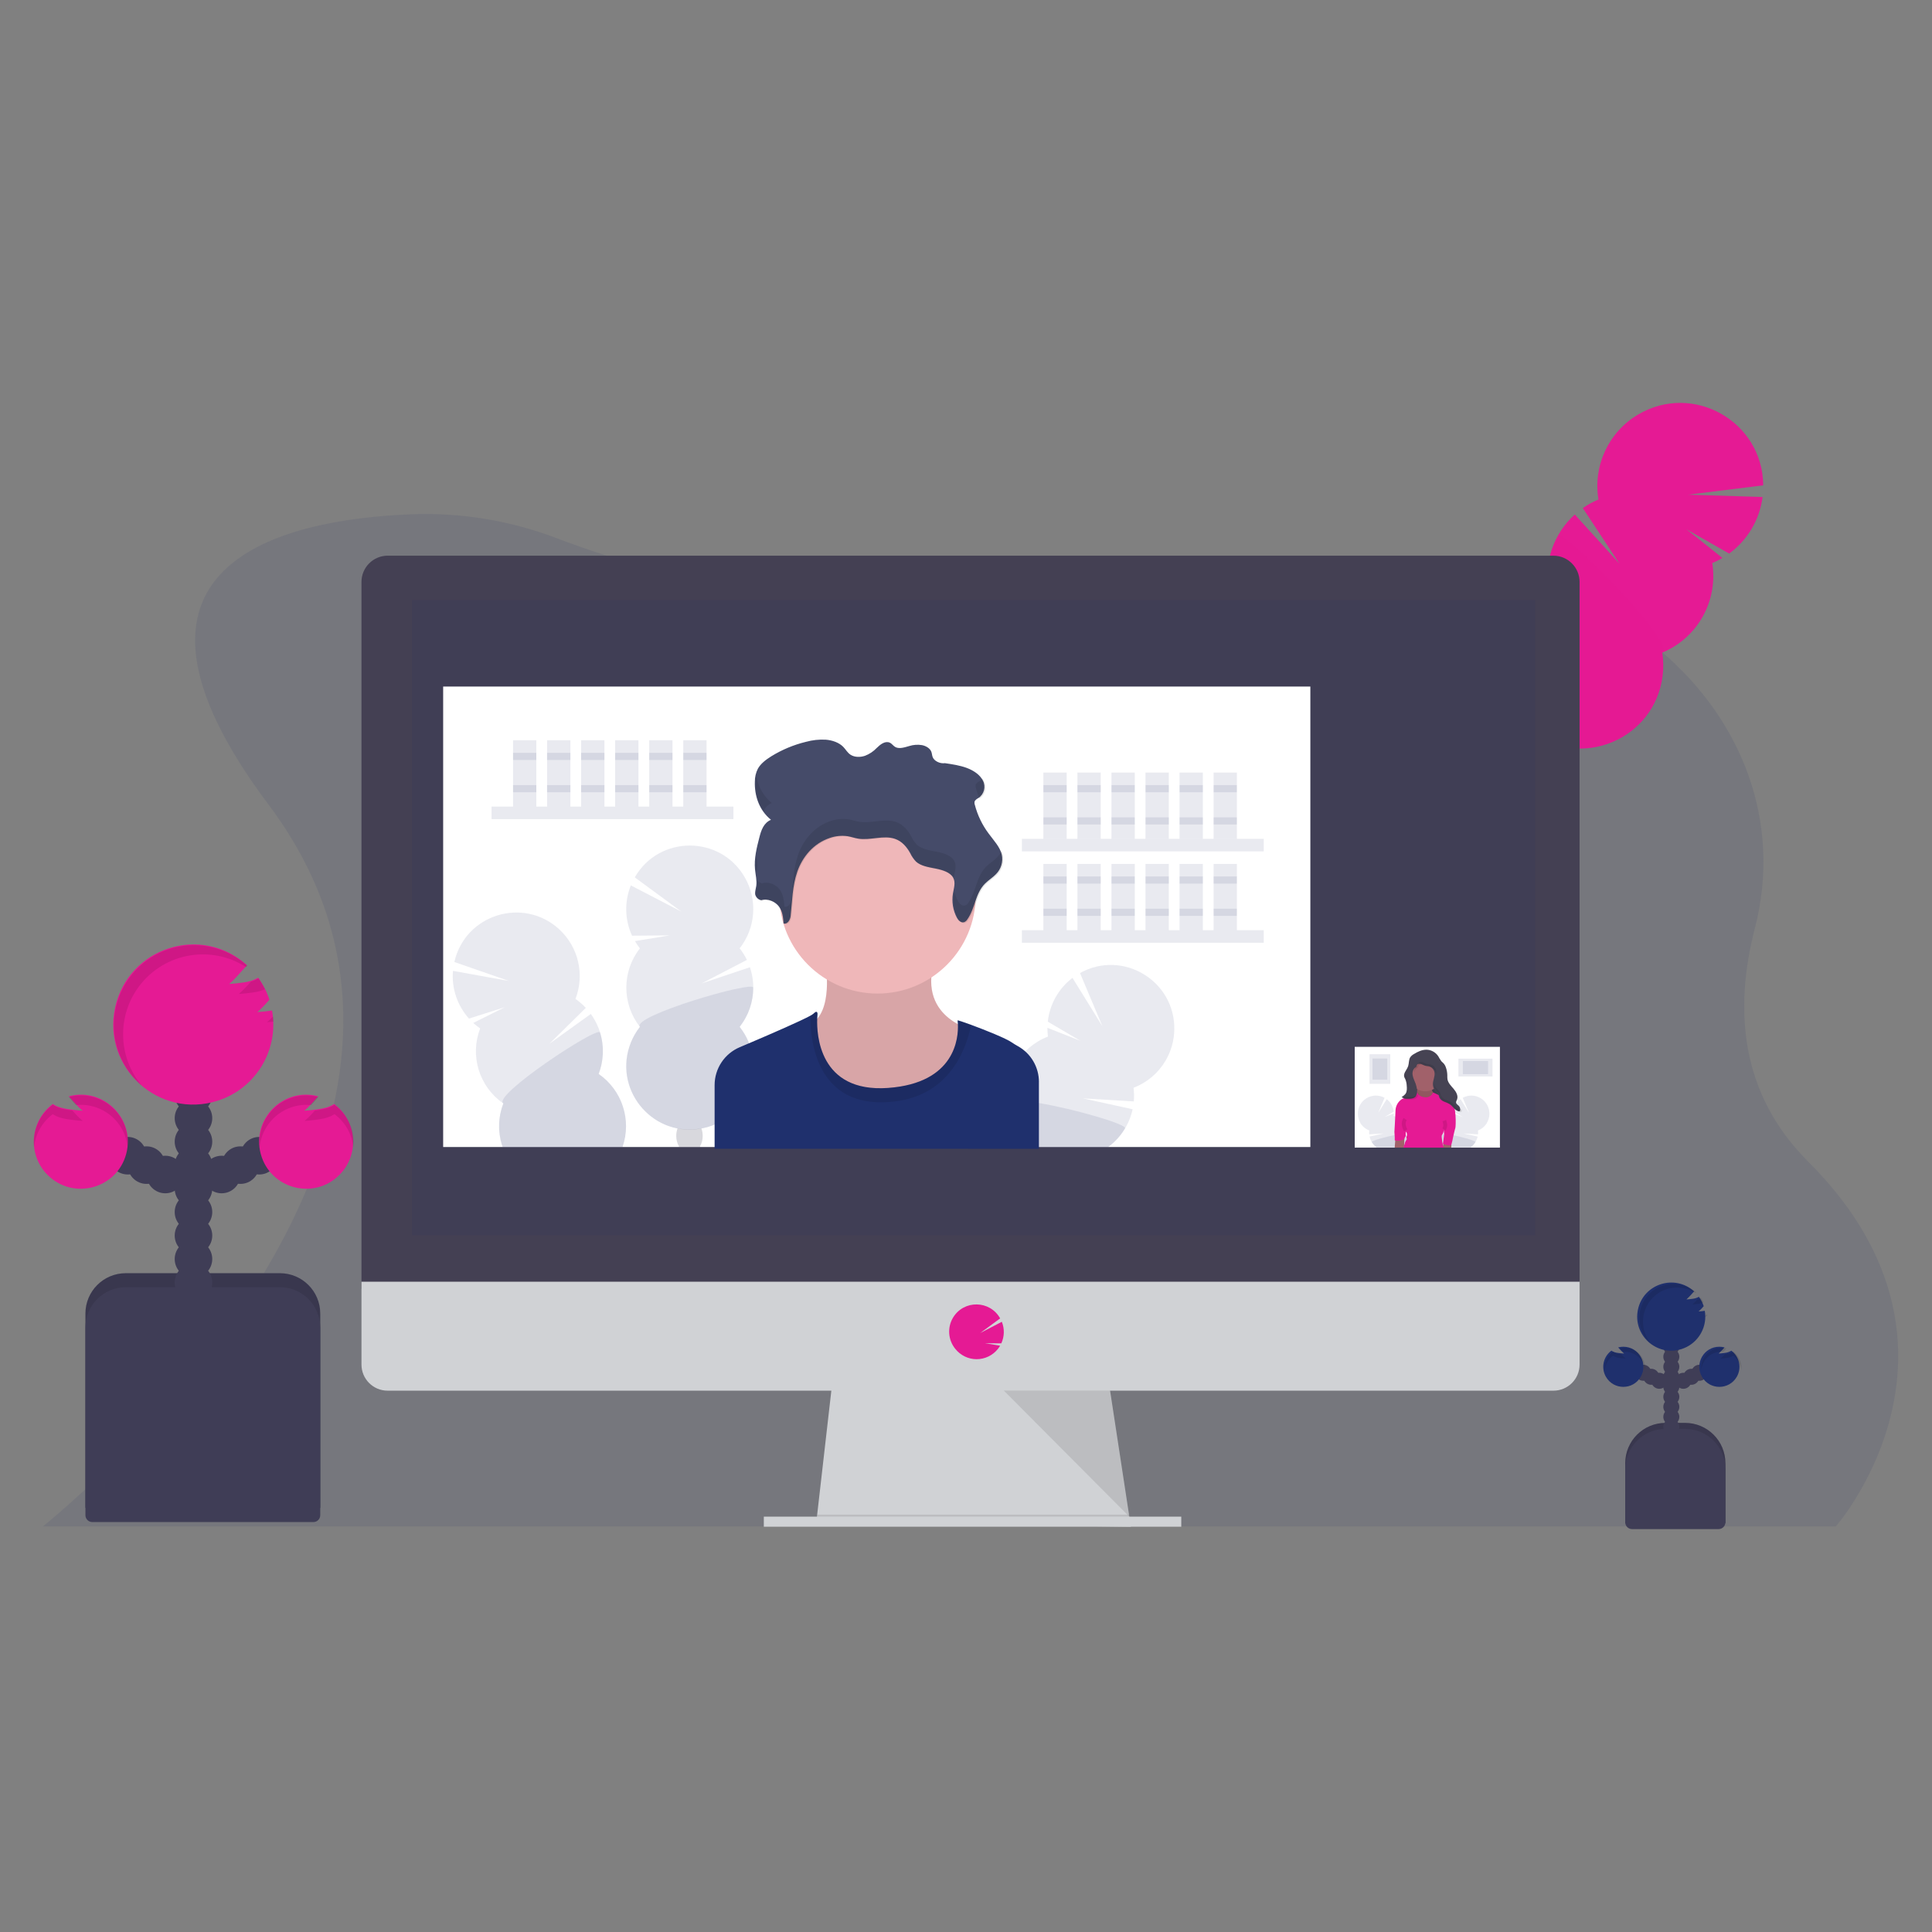 <?xml version="1.0" encoding="utf-8"?>
<svg viewBox="0 0 500 500" xmlns="http://www.w3.org/2000/svg">
  <rect x="0" y="0" width="500" height="500" fill="#808080" stroke="none"/>
  <title>businessman</title>
  <title>video call</title>
  <path d="M 486.167 376.118 C 484.301 380.71 482.007 385.117 479.315 389.279 C 478.051 391.264 476.665 393.169 475.165 394.983 L 475.119 395.037 L 11.086 395.037 L 11.169 394.978 C 11.587 394.653 14.038 392.669 17.85 389.275 C 20.585 386.837 24.017 383.671 27.871 379.863 C 59.391 348.861 119.939 275.478 69.512 208.255 C 22.635 145.761 73.108 134.417 106.402 133.097 C 119.195 132.601 131.957 134.687 143.926 139.231 C 159.304 145.076 187.418 154.041 224.044 158.145 C 225.246 158.282 226.46 158.413 227.685 158.538 C 247.076 160.511 266.598 160.864 286.048 159.594 L 286.048 159.594 C 286.62 159.565 287.197 159.523 287.777 159.481 C 307.018 158.127 326.113 155.172 344.863 150.646 C 346.078 150.35 347.276 150.07 348.471 149.812 C 410.947 135.356 468.543 184.622 454.146 240.301 C 448.818 260.889 450.171 282.844 467.925 300.598 C 496.965 329.591 493.428 358.134 486.167 376.118 Z" fill="#1f306d" opacity="0.1" style=""/>
  <ellipse cx="919.83" cy="372.94" rx="5.866" ry="4.48" transform="matrix(0.488, -0.873, 0.873, 0.488, -390.845, 838.795)" fill="#3f3d56" style=""/>
  <ellipse cx="928.21" cy="357.95" rx="5.866" ry="4.48" transform="matrix(0.488, -0.873, 0.873, 0.488, -378.354, 847.166)" fill="#3f3d56" style=""/>
  <ellipse cx="936.59" cy="342.97" rx="5.866" ry="4.48" transform="matrix(0.488, -0.873, 0.873, 0.488, -365.867, 855.534)" fill="#3f3d56" style=""/>
  <ellipse cx="944.97" cy="327.98" rx="5.866" ry="4.48" transform="matrix(0.488, -0.873, 0.873, 0.488, -353.376, 863.9)" fill="#3f3d56" style=""/>
  <ellipse cx="953.34" cy="312.99" rx="5.866" ry="4.48" transform="matrix(0.488, -0.873, 0.873, 0.488, -340.882, 872.266)" fill="#3f3d56" style=""/>
  <ellipse cx="961.72" cy="298" rx="5.866" ry="4.48" transform="matrix(0.488, -0.873, 0.873, 0.488, -328.386, 880.637)" fill="#3f3d56" style=""/>
  <ellipse cx="970.1" cy="283.02" rx="5.866" ry="4.48" transform="matrix(0.488, -0.873, 0.873, 0.488, -315.899, 889.005)" fill="#3f3d56" style=""/>
  <path d="M 443.114 145.732 C 444.029 145.35 444.916 144.906 445.77 144.404 L 436.438 136.968 L 447.499 143.265 C 452.274 139.78 455.404 134.484 456.154 128.621 L 436.918 128.02 L 456.321 125.602 C 456.194 109.078 438.228 98.888 423.981 107.26 C 416.325 111.759 412.229 120.507 413.678 129.268 C 412.254 129.862 410.897 130.607 409.632 131.49 L 419.106 145.878 L 407.552 133.152 C 402.168 138.014 399.603 145.267 400.734 152.433 C 385.484 158.788 382.831 179.268 395.959 189.298 C 409.087 199.328 428.15 191.385 430.272 175.001 C 430.535 172.973 430.507 170.917 430.188 168.897 C 439.332 165.089 444.681 155.516 443.131 145.732 Z" style="fill: rgb(229, 26, 148);"/>
  <path d="M 403.181 138.608 C 400.834 142.811 399.972 147.681 400.734 152.433 C 385.484 158.788 382.831 179.268 395.959 189.298 C 409.087 199.328 428.15 191.385 430.272 175.001 C 430.535 172.973 430.507 170.917 430.188 168.897 C 434.459 167.114 404.359 136.521 403.181 138.608 Z" opacity="0.1" style="fill: rgb(229, 26, 148);"/>
  <path d="M 431.043 368.239 L 436.1 368.239 C 441.865 368.239 446.538 372.913 446.538 378.678 L 446.538 394.172 C 446.538 394.172 446.538 394.172 446.538 394.172 L 420.605 394.172 C 420.605 394.172 420.605 394.172 420.605 394.172 L 420.605 378.678 C 420.605 372.913 425.279 368.239 431.043 368.239 Z" fill="#3f3d56" style=""/>
  <path d="M 431.043 368.239 L 436.1 368.239 C 441.865 368.239 446.538 372.913 446.538 378.678 L 446.538 394.172 C 446.538 394.172 446.538 394.172 446.538 394.172 L 420.605 394.172 C 420.605 394.172 420.605 394.172 420.605 394.172 L 420.605 378.678 C 420.605 372.913 425.279 368.239 431.043 368.239 Z" opacity="0.1" style=""/>
  <circle cx="432.538" cy="371.872" r="2.075" fill="#3f3d56" style=""/>
  <circle cx="432.538" cy="369.279" r="2.075" fill="#3f3d56" style=""/>
  <circle cx="432.538" cy="366.682" r="2.075" fill="#3f3d56" style=""/>
  <circle cx="432.538" cy="364.088" r="2.075" fill="#3f3d56" style=""/>
  <circle cx="432.538" cy="361.496" r="2.075" fill="#3f3d56" style=""/>
  <circle cx="432.538" cy="358.902" r="2.075" fill="#3f3d56" style=""/>
  <circle cx="432.538" cy="356.31" r="2.075" fill="#3f3d56" style=""/>
  <circle cx="435.649" cy="357.346" r="2.075" fill="#3f3d56" style=""/>
  <circle cx="437.724" cy="356.31" r="2.075" fill="#3f3d56" style=""/>
  <circle cx="439.799" cy="355.27" r="2.075" fill="#3f3d56" style=""/>
  <circle cx="432.538" cy="353.717" r="2.075" fill="#3f3d56" style=""/>
  <circle cx="432.538" cy="351.124" r="2.075" fill="#3f3d56" style=""/>
  <circle cx="432.538" cy="348.527" r="2.075" fill="#3f3d56" style=""/>
  <circle cx="432.538" cy="345.934" r="2.075" fill="#3f3d56" style=""/>
  <path d="M 441.139 339.245 C 440.625 339.32 440.107 339.374 439.586 339.408 C 440.067 338.988 440.514 338.53 440.922 338.039 C 440.635 337.166 440.212 336.345 439.67 335.604 C 439.156 335.893 438.587 336.074 438 336.134 C 437.486 336.21 436.968 336.263 436.451 336.297 C 437.147 335.636 437.809 334.94 438.434 334.21 C 433.409 329.655 425.338 332.249 423.906 338.878 C 422.474 345.507 428.755 351.2 435.212 349.125 C 438.86 347.953 441.332 344.559 441.328 340.727 C 441.328 340.219 441.283 339.712 441.194 339.212 Z" fill="#1f306d" style=""/>
  <path d="M 448.071 349.554 C 447.541 349.879 446.944 350.079 446.325 350.139 C 445.812 350.214 445.294 350.268 444.777 350.301 C 445.326 349.808 445.84 349.275 446.313 348.707 C 445.879 348.593 445.433 348.534 444.985 348.531 C 440.986 348.524 438.48 352.848 440.473 356.314 C 442.466 359.781 447.463 359.79 449.469 356.331 C 450.795 354.045 450.193 351.129 448.071 349.554 Z" fill="#1f306d" style=""/>
  <circle cx="429.423" cy="357.346" r="2.075" fill="#3f3d56" style=""/>
  <circle cx="427.348" cy="356.31" r="2.075" fill="#3f3d56" style=""/>
  <circle cx="425.277" cy="355.27" r="2.075" fill="#3f3d56" style=""/>
  <path d="M 417.019 349.554 C 417.548 349.879 418.145 350.079 418.764 350.139 C 419.278 350.214 419.795 350.268 420.312 350.301 C 419.763 349.808 419.249 349.275 418.776 348.707 C 419.21 348.593 419.656 348.534 420.104 348.531 C 424.102 348.524 426.609 352.848 424.617 356.314 C 422.624 359.781 417.626 359.79 415.62 356.331 C 414.295 354.045 414.897 351.129 417.019 349.554 Z" fill="#1f306d" style=""/>
  <path d="M 431.043 369.796 L 436.1 369.796 C 441.865 369.796 446.538 374.47 446.538 380.235 L 446.538 393.959 C 446.538 394.937 445.746 395.73 444.768 395.73 L 422.375 395.73 C 421.397 395.73 420.605 394.937 420.605 393.959 L 420.605 380.235 C 420.605 374.47 425.279 369.796 431.043 369.796 Z" fill="#3f3d56" style=""/>
  <g opacity="0.1" transform="matrix(0.418, 0, 0, 0.418, 8.748, 104.45)" style="">
    <path d="M1058.15,664.88a16.19,16.19,0,0,1-1.61,1.52c.57,0,1.14-.09,1.7-.15C1058.22,665.79,1058.2,665.33,1058.15,664.88Z" transform="translate(-22.2 -101.19)"/>
    <path d="M1049.09,658.94c1.24-.08,2.48-.21,3.71-.39a11.64,11.64,0,0,0,3.23-.88,22.6,22.6,0,0,0-1.74-2.87,7.52,7.52,0,0,1-2,.85A29.59,29.59,0,0,1,1049.09,658.94Z" transform="translate(-22.2 -101.19)"/>
    <path d="M1018.53,669.61a21.08,21.08,0,0,1,32.5-17.76l.32-.34a21.1,21.1,0,1,0-27.82,31.73A21,21,0,0,1,1018.53,669.61Z" transform="translate(-22.2 -101.19)"/>
  </g>
  <g opacity="0.1" transform="matrix(0.418, 0, 0, 0.418, 8.748, 104.45)" style="">
    <path d="M1066.48,692.49c1.24-.09,2.48-.22,3.71-.4a9.77,9.77,0,0,0,4.18-1.39,12.39,12.39,0,0,1,5,8.8,11.55,11.55,0,0,0,.07-1.32,12.39,12.39,0,0,0-5-10,9.78,9.78,0,0,1-4.18,1.4l-1,.12A24.61,24.61,0,0,1,1066.48,692.49Z" transform="translate(-22.2 -101.19)"/>
    <path d="M1067,688.24c.42,0,.83,0,1.24.09.65-.69,1.29-1.43,1.94-2.15a12.83,12.83,0,0,0-3.18-.42,12.42,12.42,0,0,0-12.42,12.42c0,.42,0,.84.06,1.24A12.43,12.43,0,0,1,1067,688.24Z" transform="translate(-22.2 -101.19)"/>
  </g>
  <g opacity="0.1" transform="matrix(0.418, 0, 0, 0.418, 8.748, 104.45)" style="">
    <path d="M1007.85,692.49c-1.24-.09-2.48-.22-3.71-.4a9.77,9.77,0,0,1-4.18-1.39,12.39,12.39,0,0,0-5,8.8,11.55,11.55,0,0,1-.07-1.32,12.39,12.39,0,0,1,5-10,9.78,9.78,0,0,0,4.18,1.4l1,.12A25.5,25.5,0,0,0,1007.85,692.49Z" transform="translate(-22.2 -101.19)"/>
    <path d="M1007.35,688.24c-.42,0-.83,0-1.24.09-.65-.69-1.29-1.43-1.94-2.15a12.83,12.83,0,0,1,3.18-.42,12.42,12.42,0,0,1,12.42,12.42c0,.42,0,.84-.06,1.24A12.43,12.43,0,0,0,1007.35,688.24Z" transform="translate(-22.2 -101.19)"/>
  </g>
  <path d="M 32.547 329.504 L 72.439 329.504 C 78.204 329.504 82.877 334.178 82.877 339.942 L 82.877 390.252 C 82.877 390.252 82.877 390.252 82.877 390.252 L 22.109 390.252 C 22.109 390.252 22.109 390.252 22.109 390.252 L 22.109 339.942 C 22.109 334.178 26.782 329.504 32.547 329.504 Z" fill="#3f3d56" style=""/>
  <path d="M 32.547 329.504 L 72.439 329.504 C 78.204 329.504 82.877 334.178 82.877 339.942 L 82.877 390.252 C 82.877 390.252 82.877 390.252 82.877 390.252 L 22.109 390.252 C 22.109 390.252 22.109 390.252 22.109 390.252 L 22.109 339.942 C 22.109 334.178 26.782 329.504 32.547 329.504 Z" opacity="0.1" style=""/>
  <circle cx="50.072" cy="337.993" r="4.86" fill="#3f3d56" style=""/>
  <circle cx="50.072" cy="331.917" r="4.86" fill="#3f3d56" style=""/>
  <circle cx="50.072" cy="325.838" r="4.86" fill="#3f3d56" style=""/>
  <circle cx="50.072" cy="319.762" r="4.86" fill="#3f3d56" style=""/>
  <circle cx="50.072" cy="313.683" r="4.86" fill="#3f3d56" style=""/>
  <circle cx="50.072" cy="307.608" r="4.86" fill="#3f3d56" style=""/>
  <circle cx="50.072" cy="301.533" r="4.86" fill="#3f3d56" style=""/>
  <circle cx="57.362" cy="303.963" r="4.86" fill="#3f3d56" style=""/>
  <circle cx="62.222" cy="301.533" r="4.86" fill="#3f3d56" style=""/>
  <circle cx="67.087" cy="299.098" r="4.86" fill="#3f3d56" style=""/>
  <circle cx="50.072" cy="295.453" r="4.86" fill="#3f3d56" style=""/>
  <circle cx="50.072" cy="289.378" r="4.86" fill="#3f3d56" style=""/>
  <circle cx="50.072" cy="283.299" r="4.86" fill="#3f3d56" style=""/>
  <circle cx="50.072" cy="277.224" r="4.86" fill="#3f3d56" style=""/>
  <path d="M 70.226 261.545 C 69.021 261.72 67.81 261.849 66.594 261.929 C 67.719 260.943 68.765 259.87 69.721 258.718 C 69.058 256.678 68.08 254.754 66.823 253.015 C 65.627 253.698 64.302 254.125 62.932 254.267 C 61.729 254.442 60.514 254.572 59.299 254.655 C 60.898 253.361 62.38 251.403 63.947 249.812 C 52.147 239.096 33.172 245.171 29.791 260.749 C 26.41 276.325 41.16 289.721 56.34 284.86 C 66.209 281.7 72.222 271.732 70.414 261.528 Z" style="fill: rgb(229, 26, 148);"/>
  <path d="M 86.469 285.704 C 85.325 286.51 83.805 286.857 82.381 287.065 C 81.174 287.245 79.964 287.37 78.748 287.453 C 80.001 286.447 81.153 285.044 82.348 283.72 C 73.298 281.319 65.042 289.615 67.486 298.652 C 69.931 307.691 81.244 310.693 87.849 304.057 C 93.082 298.799 92.429 290.12 86.469 285.704 Z" style="fill: rgb(229, 26, 148);"/>
  <circle cx="42.777" cy="303.963" r="4.86" fill="#3f3d56" style=""/>
  <circle cx="37.917" cy="301.533" r="4.86" fill="#3f3d56" style=""/>
  <circle cx="33.057" cy="299.098" r="4.86" fill="#3f3d56" style=""/>
  <path d="M 13.675 285.704 C 14.819 286.51 16.339 286.857 17.767 287.065 C 18.969 287.245 20.18 287.37 21.395 287.453 C 20.142 286.447 18.99 285.044 17.796 283.72 C 26.845 281.319 35.101 289.615 32.656 298.652 C 30.211 307.691 18.899 310.693 12.295 304.057 C 7.061 298.799 7.714 290.12 13.675 285.704 Z" style="fill: rgb(229, 26, 148);"/>
  <path d="M 32.547 333.132 L 72.439 333.132 C 78.204 333.132 82.877 337.806 82.877 343.571 L 82.877 392.135 C 82.877 393.113 82.085 393.906 81.108 393.906 L 23.888 393.906 C 22.907 393.91 22.109 393.116 22.109 392.135 L 22.109 343.571 C 22.109 337.806 26.782 333.132 32.547 333.132 Z" fill="#3f3d56" style=""/>
  <g opacity="0.1" transform="matrix(0.418, 0, 0, 0.418, 8.748, 104.45)" style="">
    <path d="M170.32,480.61a37.62,37.62,0,0,1-3.76,3.56c1.33-.09,2.67-.21,4-.34C170.51,482.75,170.44,481.67,170.32,480.61Z" transform="translate(-22.2 -101.19)"/>
    <path d="M149.1,466.71c2.91-.2,5.81-.5,8.69-.93a27.71,27.71,0,0,0,7.58-2,50.55,50.55,0,0,0-4.08-6.74,17.18,17.18,0,0,1-4.66,2A69.21,69.21,0,0,1,149.1,466.71Z" transform="translate(-22.2 -101.19)"/>
    <path d="M77.5,491.7a49.39,49.39,0,0,1,76.15-41.61c.25-.26.5-.55.75-.8a49.44,49.44,0,1,0-65.17,74.35A49.21,49.21,0,0,1,77.5,491.7Z" transform="translate(-22.2 -101.19)"/>
  </g>
  <g opacity="0.1" transform="matrix(0.418, 0, 0, 0.418, 8.748, 104.45)" style="">
    <path d="M189.85,545.3q4.36-.28,8.7-.93c3.41-.49,7-1.32,9.79-3.26A29.06,29.06,0,0,1,220,561.72c.1-1,.16-2,.16-3.07a29,29,0,0,0-11.79-23.36c-2.74,1.93-6.38,2.76-9.79,3.26-.77.11-1.53.2-2.29.29A57.62,57.62,0,0,1,189.85,545.3Z" transform="translate(-22.2 -101.19)"/>
    <path d="M191,535.36a28.06,28.06,0,0,1,2.92.2c1.52-1.62,3-3.34,4.53-5a29,29,0,0,0-36.55,28.11c0,1,.05,2,.14,2.91A29.11,29.11,0,0,1,191,535.36Z" transform="translate(-22.2 -101.19)"/>
  </g>
  <g opacity="0.1" transform="matrix(0.418, 0, 0, 0.418, 8.748, 104.45)" style="">
    <path d="M52.48,545.3q-4.36-.28-8.69-.93c-3.42-.49-7.06-1.32-9.8-3.26a29.06,29.06,0,0,0-11.63,20.61c-.1-1-.16-2-.16-3.07A29,29,0,0,1,34,535.29c2.74,1.93,6.38,2.76,9.8,3.26.76.11,1.52.2,2.28.29A58.48,58.48,0,0,0,52.48,545.3Z" transform="translate(-22.2 -101.19)"/>
    <path d="M51.31,535.36a28.06,28.06,0,0,0-2.92.2c-1.52-1.62-3-3.34-4.53-5a29,29,0,0,1,36.55,28.11c0,1,0,2-.14,2.91A29.11,29.11,0,0,0,51.31,535.36Z" transform="translate(-22.2 -101.19)"/>
  </g>
  <polygon points="292.667 395.116 211.246 394.072 211.484 391.984 215.422 357.538 286.926 357.538 292.186 391.984 292.587 394.594 292.667 395.116" fill="#d0d2d5" style=""/>
  <polygon points="292.587 394.594 251.956 394.594 211.246 394.072 211.484 391.984 292.186 391.984 292.587 394.594" opacity="0.1" style=""/>
  <rect x="197.676" y="392.506" width="108.038" height="2.61" fill="#d0d2d5" style=""/>
  <path d="M 408.793 150.638 C 408.811 146.885 405.786 143.827 402.033 143.807 L 100.314 143.807 C 96.56 143.825 93.532 146.884 93.55 150.638 L 93.55 333.521 L 408.793 333.521 Z" fill="#444053" style=""/>
  <path d="M 93.55 331.7 L 93.55 353.124 C 93.538 356.867 96.571 359.907 100.314 359.905 L 402.033 359.905 C 405.766 359.905 408.793 356.878 408.793 353.145 L 408.793 331.7 Z" fill="#d0d2d5" style=""/>
  <rect x="106.598" y="155.29" width="290.712" height="164.406" fill="#1f306d" opacity="0.1" style=""/>
  <path d="M 252.737 351.759 C 254.9 351.76 256.944 350.769 258.282 349.07 L 258.282 349.07 C 258.482 348.813 258.664 348.544 258.829 348.264 L 254.963 347.63 L 259.138 347.659 C 259.952 345.896 260 343.875 259.272 342.076 L 253.664 344.998 L 258.838 341.2 C 256.198 336.463 249.421 336.36 246.638 341.014 C 245.125 343.546 245.35 346.752 247.201 349.049 L 247.201 349.049 C 248.532 350.755 250.573 351.754 252.737 351.759 Z" style="fill: rgb(229, 26, 148);"/>
  <polygon points="259.786 359.884 292.266 392.506 287.285 359.884 259.786 359.884" opacity="0.1" style=""/>
  <rect x="114.69" y="177.678" width="224.427" height="119.17" fill="#fff" style=""/>
  <rect x="127.208" y="208.743" width="62.597" height="3.245" fill="#1f306d" opacity="0.1" style=""/>
  <rect x="132.774" y="191.586" width="6.029" height="17.157" fill="#1f306d" opacity="0.1" style=""/>
  <rect x="141.584" y="191.586" width="6.029" height="17.157" fill="#1f306d" opacity="0.1" style=""/>
  <rect x="150.394" y="191.586" width="6.029" height="17.157" fill="#1f306d" opacity="0.1" style=""/>
  <rect x="159.204" y="191.586" width="6.029" height="17.157" fill="#1f306d" opacity="0.1" style=""/>
  <rect x="168.014" y="191.586" width="6.029" height="17.157" fill="#1f306d" opacity="0.1" style=""/>
  <rect x="176.824" y="191.586" width="6.029" height="17.157" fill="#1f306d" opacity="0.1" style=""/>
  <rect x="132.774" y="194.834" width="6.029" height="1.854" fill="#1f306d" opacity="0.1" style=""/>
  <rect x="141.584" y="194.834" width="6.029" height="1.854" fill="#1f306d" opacity="0.1" style=""/>
  <rect x="150.394" y="194.834" width="6.029" height="1.854" fill="#1f306d" opacity="0.1" style=""/>
  <rect x="159.204" y="194.834" width="6.029" height="1.854" fill="#1f306d" opacity="0.1" style=""/>
  <rect x="168.014" y="194.834" width="6.029" height="1.854" fill="#1f306d" opacity="0.1" style=""/>
  <rect x="176.824" y="194.834" width="6.029" height="1.854" fill="#1f306d" opacity="0.1" style=""/>
  <rect x="132.774" y="203.181" width="6.029" height="1.854" fill="#1f306d" opacity="0.1" style=""/>
  <rect x="141.584" y="203.181" width="6.029" height="1.854" fill="#1f306d" opacity="0.1" style=""/>
  <rect x="150.394" y="203.181" width="6.029" height="1.854" fill="#1f306d" opacity="0.1" style=""/>
  <rect x="159.204" y="203.181" width="6.029" height="1.854" fill="#1f306d" opacity="0.1" style=""/>
  <rect x="168.014" y="203.181" width="6.029" height="1.854" fill="#1f306d" opacity="0.1" style=""/>
  <rect x="176.824" y="203.181" width="6.029" height="1.854" fill="#1f306d" opacity="0.1" style=""/>
  <rect x="264.462" y="217.09" width="62.597" height="3.245" fill="#1f306d" opacity="0.1" style=""/>
  <rect x="270.028" y="199.933" width="6.029" height="17.157" fill="#1f306d" opacity="0.1" style=""/>
  <rect x="278.838" y="199.933" width="6.029" height="17.157" fill="#1f306d" opacity="0.1" style=""/>
  <rect x="287.647" y="199.933" width="6.029" height="17.157" fill="#1f306d" opacity="0.1" style=""/>
  <rect x="296.458" y="199.933" width="6.029" height="17.157" fill="#1f306d" opacity="0.1" style=""/>
  <rect x="305.268" y="199.933" width="6.029" height="17.157" fill="#1f306d" opacity="0.1" style=""/>
  <rect x="314.078" y="199.933" width="6.029" height="17.157" fill="#1f306d" opacity="0.1" style=""/>
  <rect x="270.028" y="203.181" width="6.029" height="1.854" fill="#1f306d" opacity="0.1" style=""/>
  <rect x="278.838" y="203.181" width="6.029" height="1.854" fill="#1f306d" opacity="0.1" style=""/>
  <rect x="287.647" y="203.181" width="6.029" height="1.854" fill="#1f306d" opacity="0.1" style=""/>
  <rect x="296.458" y="203.181" width="6.029" height="1.854" fill="#1f306d" opacity="0.1" style=""/>
  <rect x="305.268" y="203.181" width="6.029" height="1.854" fill="#1f306d" opacity="0.1" style=""/>
  <rect x="314.078" y="203.181" width="6.029" height="1.854" fill="#1f306d" opacity="0.1" style=""/>
  <rect x="270.028" y="211.528" width="6.029" height="1.854" fill="#1f306d" opacity="0.1" style=""/>
  <rect x="278.838" y="211.528" width="6.029" height="1.854" fill="#1f306d" opacity="0.1" style=""/>
  <rect x="287.647" y="211.528" width="6.029" height="1.854" fill="#1f306d" opacity="0.1" style=""/>
  <rect x="296.458" y="211.528" width="6.029" height="1.854" fill="#1f306d" opacity="0.1" style=""/>
  <rect x="305.268" y="211.528" width="6.029" height="1.854" fill="#1f306d" opacity="0.1" style=""/>
  <rect x="314.078" y="211.528" width="6.029" height="1.854" fill="#1f306d" opacity="0.1" style=""/>
  <rect x="264.462" y="240.739" width="62.597" height="3.245" fill="#1f306d" opacity="0.1" style=""/>
  <rect x="270.028" y="223.582" width="6.029" height="17.157" fill="#1f306d" opacity="0.1" style=""/>
  <rect x="278.838" y="223.582" width="6.029" height="17.157" fill="#1f306d" opacity="0.1" style=""/>
  <rect x="287.647" y="223.582" width="6.029" height="17.157" fill="#1f306d" opacity="0.1" style=""/>
  <rect x="296.458" y="223.582" width="6.029" height="17.157" fill="#1f306d" opacity="0.1" style=""/>
  <rect x="305.268" y="223.582" width="6.029" height="17.157" fill="#1f306d" opacity="0.1" style=""/>
  <rect x="314.078" y="223.582" width="6.029" height="17.157" fill="#1f306d" opacity="0.1" style=""/>
  <rect x="270.028" y="226.826" width="6.029" height="1.854" fill="#1f306d" opacity="0.1" style=""/>
  <rect x="278.838" y="226.826" width="6.029" height="1.854" fill="#1f306d" opacity="0.1" style=""/>
  <rect x="287.647" y="226.826" width="6.029" height="1.854" fill="#1f306d" opacity="0.1" style=""/>
  <rect x="296.458" y="226.826" width="6.029" height="1.854" fill="#1f306d" opacity="0.1" style=""/>
  <rect x="305.268" y="226.826" width="6.029" height="1.854" fill="#1f306d" opacity="0.1" style=""/>
  <rect x="314.078" y="226.826" width="6.029" height="1.854" fill="#1f306d" opacity="0.1" style=""/>
  <rect x="270.028" y="235.173" width="6.029" height="1.854" fill="#1f306d" opacity="0.1" style=""/>
  <rect x="278.838" y="235.173" width="6.029" height="1.854" fill="#1f306d" opacity="0.1" style=""/>
  <rect x="287.647" y="235.173" width="6.029" height="1.854" fill="#1f306d" opacity="0.1" style=""/>
  <rect x="296.458" y="235.173" width="6.029" height="1.854" fill="#1f306d" opacity="0.1" style=""/>
  <rect x="305.268" y="235.173" width="6.029" height="1.854" fill="#1f306d" opacity="0.1" style=""/>
  <rect x="314.078" y="235.173" width="6.029" height="1.854" fill="#1f306d" opacity="0.1" style=""/>
  <path d="M 165.6 245.437 C 165.132 244.84 164.706 244.213 164.323 243.558 L 173.338 242.079 L 163.571 242.158 C 161.682 238.046 161.569 233.338 163.259 229.14 L 176.336 235.925 L 164.277 227.06 C 170.587 216.099 186.397 216.079 192.735 227.025 C 196.109 232.851 195.586 240.146 191.417 245.432 C 192.151 246.358 192.782 247.36 193.3 248.421 L 181.609 254.497 L 194.081 250.321 C 195.863 255.579 194.867 261.382 191.434 265.745 C 199.255 275.685 193.382 290.364 180.864 292.168 C 168.345 293.971 158.569 281.546 163.267 269.803 C 163.85 268.346 164.639 266.979 165.609 265.745 C 160.922 259.786 160.922 251.392 165.609 245.432 Z" fill="#1f306d" opacity="0.1" style=""/>
  <path d="M 194.942 255.595 C 194.946 259.279 193.708 262.858 191.426 265.75 C 199.246 275.69 193.375 290.369 180.855 292.172 C 168.337 293.975 158.561 281.55 163.259 269.807 C 163.841 268.349 164.63 266.983 165.6 265.75 C 163.4 262.957 194.942 253.75 194.942 255.595 Z" fill="#1f306d" opacity="0.1" style=""/>
  <path d="M 181.15 296.71 C 181.179 296.756 181.2 296.802 181.229 296.848 L 175.651 296.848 C 175.68 296.802 175.701 296.756 175.73 296.71 C 175.251 295.875 175.004 294.926 175.012 293.963 C 175.011 293.304 175.126 292.649 175.35 292.03 C 175.35 292.03 175.35 292.03 175.35 292.03 C 175.659 292.08 176.043 292.134 176.486 292.18 C 177.78 292.309 179.084 292.309 180.377 292.18 C 180.745 292.143 181.133 292.088 181.526 292.03 C 181.527 292.04 181.527 292.05 181.526 292.059 C 181.746 292.669 181.857 293.314 181.856 293.963 C 181.868 294.925 181.624 295.873 181.15 296.71 Z" fill="#3f3d56" opacity="0.2" style=""/>
  <path d="M 161.104 296.856 L 130.081 296.856 C 130.01 296.677 129.947 296.489 129.892 296.305 C 128.799 292.787 128.927 289.003 130.256 285.567 C 124.016 281.256 121.538 273.233 124.261 266.154 C 123.636 265.722 123.042 265.247 122.481 264.735 L 130.657 260.66 L 121.367 263.608 C 118.345 260.236 116.846 255.769 117.225 251.257 L 131.722 253.875 L 117.584 248.964 C 120.383 236.63 135.484 231.952 144.767 240.543 C 149.708 245.116 151.359 252.242 148.932 258.522 C 149.903 259.195 150.801 259.969 151.609 260.831 L 142.223 270.092 L 152.907 262.409 C 156.161 266.91 156.921 272.75 154.929 277.933 C 161.007 282.135 163.534 289.877 161.104 296.856 Z" fill="#1f306d" opacity="0.1" style=""/>
  <path d="M 161.104 296.856 L 130.081 296.856 C 130.01 296.677 129.947 296.489 129.892 296.305 C 128.799 292.787 128.927 289.003 130.256 285.567 C 127.333 283.541 154.749 265.436 155.309 267.195 C 156.398 270.714 156.27 274.499 154.945 277.938 C 161.016 282.144 163.535 289.883 161.104 296.856 Z" fill="#1f306d" opacity="0.1" style=""/>
  <path d="M 301.585 274.597 C 299.701 277.763 296.802 280.2 293.359 281.512 C 293.507 282.685 293.53 283.87 293.431 285.048 L 280.27 284.259 L 293.122 287.07 C 292.272 290.996 290.016 294.477 286.779 296.856 L 268.867 296.856 L 268.867 297.32 L 250.633 297.32 C 250.67 297.161 250.708 297.007 250.75 296.856 C 252.109 291.747 255.835 287.6 260.771 285.704 C 259.812 278.18 264.124 270.977 271.209 268.267 C 271.111 267.516 271.065 266.758 271.072 266 L 279.568 269.341 L 271.168 264.405 C 271.652 259.91 273.964 255.813 277.56 253.073 L 285.301 265.599 L 279.501 251.821 C 290.552 245.674 304.112 253.795 303.91 266.439 C 303.863 269.319 303.061 272.138 301.581 274.61 Z" fill="#1f306d" opacity="0.1" style=""/>
  <path d="M 291.159 292.034 C 290.041 293.922 288.551 295.562 286.779 296.856 L 268.867 296.856 L 268.867 297.32 L 250.633 297.32 C 250.67 297.161 250.708 297.007 250.75 296.856 C 252.109 291.747 255.835 287.6 260.771 285.704 C 260.616 284.505 264.157 284.668 268.871 285.462 C 278.086 287.007 291.785 290.986 291.159 292.034 Z" fill="#1f306d" opacity="0.1" style=""/>
  <path d="M 213.53 248.196 C 213.53 248.196 215.764 260.376 210.753 264.347 C 205.743 268.318 214.987 292.146 230.344 289.37 C 245.702 286.593 251.923 266.597 251.923 266.597 C 251.923 266.597 236.566 263.424 242.257 247.274 Z" fill="#efb7b9" style=""/>
  <path d="M 213.53 248.196 C 213.53 248.196 215.764 260.376 210.753 264.347 C 205.743 268.318 214.987 292.146 230.344 289.37 C 245.702 286.593 251.923 266.597 251.923 266.597 C 251.923 266.597 236.566 263.424 242.257 247.274 Z" opacity="0.1" style=""/>
  <circle cx="227.1" cy="231.716" r="25.415" fill="#efb7b9" style=""/>
  <path d="M 268.867 280.034 L 268.867 297.312 L 184.941 297.312 L 184.941 280.823 C 184.943 276.547 187.501 272.687 191.438 271.019 L 193.848 269.996 C 199.935 267.403 207.329 264.184 209.748 262.844 C 210.012 262.711 210.261 262.551 210.49 262.363 C 211.814 261.04 211.551 262.76 211.551 262.76 C 211.551 262.76 211.514 263.086 211.488 263.653 C 211.347 267.541 211.906 282.831 229.819 281.558 C 247.296 280.305 248.065 268.514 247.906 265.044 C 247.896 264.723 247.868 264.402 247.823 264.084 C 247.823 263.992 249.326 264.501 251.364 265.236 C 255.026 266.585 260.408 268.756 261.856 269.779 C 262.307 270.092 262.854 270.426 263.447 270.756 C 266.808 272.632 268.887 276.184 268.875 280.034 Z" fill="#1f306d" style=""/>
  <path d="M 251.36 265.236 C 249.881 272.092 245.238 284.935 228.491 285.278 C 210.658 285.629 209.631 267.892 209.739 262.861 C 210.006 262.728 210.257 262.565 210.486 262.376 C 211.81 261.052 211.547 262.773 211.547 262.773 C 211.547 262.773 209.296 283.028 229.814 281.562 C 250.333 280.096 247.818 264.088 247.818 264.088 C 247.818 263.992 249.321 264.484 251.36 265.236 Z" opacity="0.1" style=""/>
  <path d="M 197.017 232.973 C 198.687 232.43 200.678 233.349 201.609 234.643 C 202.54 235.937 202.67 237.503 202.782 239.002 C 203.889 239.236 204.512 237.983 204.612 237.044 C 205.029 233.198 205.05 229.281 206.34 225.574 C 207.63 221.867 210.449 218.275 214.783 216.847 C 216.257 216.336 217.832 216.186 219.376 216.409 C 220.29 216.564 221.154 216.881 222.069 217.031 C 225.229 217.553 228.675 216.054 231.643 217.098 C 233.501 217.753 234.699 219.269 235.551 220.789 C 235.931 221.605 236.445 222.352 237.071 222.998 C 238.324 224.126 240.311 224.422 242.115 224.777 C 243.919 225.131 245.898 225.741 246.67 227.136 C 247.368 228.388 246.854 229.85 246.62 231.219 C 246.263 233.377 246.626 235.592 247.651 237.524 C 247.986 238.159 248.662 238.877 249.46 238.672 C 249.823 238.55 250.13 238.301 250.324 237.971 C 252.411 235.048 252.345 231.257 254.946 228.647 C 255.818 227.775 256.942 227.089 257.79 226.201 C 259.092 224.884 259.646 223.001 259.264 221.19 C 258.795 219.182 257.175 217.507 255.894 215.762 C 254.209 213.525 252.981 210.978 252.282 208.267 C 252.159 207.953 252.159 207.604 252.282 207.29 C 252.528 206.97 252.843 206.712 253.205 206.534 C 254.671 205.562 255.185 203.651 254.403 202.075 C 253.677 200.559 252.044 199.436 250.253 198.759 C 248.462 198.084 246.495 197.795 244.549 197.507 C 243.271 197.694 241.773 196.964 241.376 195.941 C 241.201 195.486 241.201 194.993 241.021 194.538 C 240.674 193.666 239.677 193.047 238.604 192.835 C 237.512 192.656 236.394 192.735 235.338 193.064 C 234.136 193.403 232.741 193.899 231.693 193.324 C 231.142 193.01 230.833 192.442 230.24 192.187 C 229.037 191.674 227.768 192.709 226.9 193.566 C 226.057 194.457 225.026 195.149 223.881 195.59 C 222.674 196.008 221.188 196.008 220.148 195.344 C 219.313 194.814 218.895 193.962 218.232 193.286 C 217.142 192.171 215.417 191.565 213.697 191.428 C 211.972 191.337 210.243 191.526 208.578 191.987 C 205.4 192.757 202.363 194.025 199.58 195.745 C 198.19 196.617 196.858 197.636 196.131 198.952 C 195.615 199.977 195.349 201.111 195.355 202.258 C 195.225 205.854 196.419 209.645 199.53 212.163 C 197.634 212.956 196.991 214.898 196.549 216.622 C 195.839 219.369 195.125 222.167 195.392 224.973 C 195.526 226.421 195.923 227.871 195.71 229.311 C 195.609 230.008 195.367 230.693 195.426 231.399 C 195.584 232.199 196.214 232.823 197.017 232.973 Z" fill="#454b69" style=""/>
  <g opacity="0.1" transform="matrix(0.418, 0, 0, 0.418, 8.748, 104.45)" style="">
    <path d="M621.3,378.18a14.34,14.34,0,0,1-2.63,3.87c-2,2.13-4.72,3.77-6.81,5.87-6.23,6.24-6.1,15.35-11.07,22.33a3.8,3.8,0,0,1-2.07,1.67c-1.91.49-3.53-1.23-4.33-2.75a24.3,24.3,0,0,1-2.17-5.85q-.16.76-.3,1.53a23.88,23.88,0,0,0,2.47,15.1c.8,1.52,2.42,3.24,4.33,2.75a3.82,3.82,0,0,0,2.07-1.68c5-7,4.84-16.08,11.07-22.33,2.09-2.09,4.78-3.73,6.81-5.86a13.18,13.18,0,0,0,3.53-12A14.42,14.42,0,0,0,621.3,378.18Z" transform="translate(-22.2 -101.19)"/>
    <path d="M607.71,335a6.14,6.14,0,0,0-2.21,1.8,3.2,3.2,0,0,0,0,2.34,48.89,48.89,0,0,0,2.21,6.65l0,0A8.36,8.36,0,0,0,610.54,335a10.94,10.94,0,0,0-1-1.7A8.34,8.34,0,0,1,607.71,335Z" transform="translate(-22.2 -101.19)"/>
    <path d="M479.11,348.48a27.15,27.15,0,0,1-9.55-16.9,24,24,0,0,0-.44,4,30.43,30.43,0,0,0,4.8,18A10.23,10.23,0,0,1,479.11,348.48Z" transform="translate(-22.2 -101.19)"/>
    <path d="M591.92,394.07c.56-3.28,1.79-6.77.12-9.78-1.85-3.34-6.58-4.81-10.91-5.65s-9.06-1.56-12.08-4.26a19.29,19.29,0,0,1-3.64-5.29c-2-3.64-4.91-7.27-9.36-8.84-7.11-2.5-15.36,1.09-22.93-.16-2.19-.36-4.26-1.12-6.45-1.49a23.36,23.36,0,0,0-11,1c-10.38,3.42-17.13,12-20.22,20.9s-3.16,18.26-4.14,27.47c-.24,2.25-1.73,5.25-4.38,4.69-.27-3.59-.6-7.34-2.81-10.44s-6.93-5.31-11-4a5.3,5.3,0,0,1-3.08-2,16.81,16.81,0,0,1-.06,4c-.24,1.67-.82,3.31-.68,5A4.78,4.78,0,0,0,473.1,409c4-1.3,8.77.9,11,4s2.54,6.85,2.81,10.44c2.65.56,4.14-2.44,4.38-4.69,1-9.21,1.05-18.59,4.14-27.47s9.84-17.48,20.22-20.9a23.36,23.36,0,0,1,11-1.05c2.19.37,4.26,1.13,6.45,1.49,7.57,1.25,15.82-2.34,22.93.16,4.45,1.57,7.32,5.2,9.36,8.84a19.29,19.29,0,0,0,3.64,5.29c3,2.7,7.76,3.41,12.08,4.26s8.71,2.21,10.69,5.31C591.85,394.51,591.88,394.29,591.92,394.07Z" transform="translate(-22.2 -101.19)"/>
    <path d="M470,389.53a28.13,28.13,0,0,0-.48-8.12,36.2,36.2,0,0,0-.28,8.51c.06.73.16,1.45.26,2.18C469.62,391.24,469.84,390.39,470,389.53Z" transform="translate(-22.2 -101.19)"/>
  </g>
  <rect x="350.6" y="270.919" width="37.579" height="26.075" fill="#fff" style=""/>
  <path d="M 384.83 290.593 C 384.294 291.495 383.469 292.188 382.488 292.56 C 382.53 292.894 382.537 293.231 382.508 293.566 L 378.751 293.34 L 382.409 294.142 C 382.164 295.257 381.524 296.246 380.605 296.923 L 375.519 296.923 L 375.519 297.057 L 370.333 297.057 C 370.333 297.011 370.333 296.969 370.367 296.923 C 370.478 296.499 370.65 296.092 370.876 295.716 C 371.412 294.817 372.236 294.123 373.215 293.75 C 372.939 291.609 374.166 289.559 376.183 288.79 C 376.154 288.577 376.142 288.361 376.145 288.147 L 378.563 289.099 L 376.171 287.695 C 376.307 286.414 376.967 285.246 377.995 284.468 L 380.196 288.034 L 378.547 284.109 C 381.708 282.388 385.547 284.735 385.457 288.334 C 385.437 289.129 385.214 289.907 384.81 290.593 Z" fill="#1f306d" opacity="0.1" style=""/>
  <path d="M 381.861 295.566 C 381.541 296.103 381.115 296.569 380.609 296.936 L 375.519 296.936 L 375.519 297.069 L 370.333 297.069 C 370.333 297.023 370.333 296.982 370.367 296.936 C 370.478 296.511 370.65 296.105 370.876 295.729 C 371.412 294.829 372.236 294.136 373.215 293.763 C 373.172 293.424 374.179 293.47 375.519 293.696 C 378.141 294.139 382.041 295.269 381.861 295.566 Z" fill="#1f306d" opacity="0.1" style=""/>
  <path d="M 352.028 290.593 C 352.565 291.495 353.39 292.188 354.371 292.56 C 354.328 292.894 354.321 293.231 354.35 293.566 L 358.108 293.34 L 354.45 294.142 C 354.694 295.257 355.335 296.246 356.253 296.923 L 361.352 296.923 L 361.352 297.057 L 366.542 297.057 C 366.542 297.011 366.517 296.969 366.509 296.923 C 366.394 296.5 366.223 296.094 365.999 295.716 C 365.461 294.817 364.636 294.125 363.657 293.75 C 363.931 291.609 362.704 289.559 360.688 288.79 C 360.717 288.577 360.731 288.361 360.73 288.147 L 358.312 289.099 L 360.701 287.695 C 360.564 286.414 359.903 285.246 358.876 284.468 L 356.676 288.034 L 358.325 284.109 C 355.163 282.388 351.324 284.735 351.414 288.334 C 351.434 289.129 351.656 289.907 352.062 290.593 Z" fill="#1f306d" opacity="0.1" style=""/>
  <path d="M 354.997 295.566 C 355.317 296.103 355.743 296.569 356.25 296.936 L 361.348 296.936 L 361.348 297.069 L 366.538 297.069 C 366.538 297.023 366.512 296.982 366.505 296.936 C 366.389 296.513 366.218 296.107 365.995 295.729 C 365.457 294.83 364.632 294.137 363.652 293.763 C 363.695 293.424 362.688 293.47 361.348 293.696 C 358.717 294.139 354.805 295.269 354.997 295.566 Z" fill="#1f306d" opacity="0.1" style=""/>
  <rect x="364.705" y="276.664" width="8.397" height="9.353" fill="#464353" style=""/>
  <rect x="364.705" y="276.664" width="8.397" height="9.353" opacity="0.1" style=""/>
  <polygon points="361.127 294.577 360.955 297.006 363.352 297.006 363.502 293.796 361.127 294.577" fill="#a1616a" style=""/>
  <polygon points="373.753 294.577 373.39 297.006 375.586 297.006 375.723 293.796 373.753 294.577" fill="#a1616a" style=""/>
  <path d="M 366.801 281.345 C 366.801 281.345 366.718 282.56 366.425 282.877 C 366.133 283.195 369.035 286.005 371.319 283.228 C 371.319 283.228 370.337 282.393 370.567 281.458 C 370.796 280.522 366.801 281.345 366.801 281.345 Z" fill="#a1616a" style=""/>
  <path d="M 366.801 281.345 C 366.801 281.345 366.718 282.56 366.425 282.877 C 366.133 283.195 369.035 286.005 371.319 283.228 C 371.319 283.228 370.337 282.393 370.567 281.458 C 370.796 280.522 366.801 281.345 366.801 281.345 Z" opacity="0.1" style=""/>
  <circle cx="368.901" cy="278.23" r="4.2" fill="#a1616a" style=""/>
  <path d="M 368.684 283.95 C 368.684 283.95 366.922 283.921 366.658 282.313 C 366.309 282.616 365.942 282.894 365.557 283.148 C 365.385 283.207 363.703 284.159 363.385 284.217 C 363.075 284.28 362.786 284.425 362.55 284.635 C 361.71 285.295 361.202 286.29 361.16 287.357 C 361.101 289.24 360.872 292.919 360.872 292.919 L 360.96 294.251 L 360.96 295.12 C 360.96 295.12 362.521 295.537 363.465 294.702 C 363.465 294.702 363.465 294.385 363.64 294.285 C 363.815 294.184 363.841 293.763 363.811 293.587 C 363.796 293.327 363.796 293.067 363.811 292.806 C 363.841 292.948 363.925 293.072 364.045 293.153 C 364.114 293.388 364.134 293.636 364.104 293.879 C 364.016 294.051 363.928 294.455 364.016 294.543 C 364.107 294.703 364.083 294.902 363.957 295.036 C 363.798 295.259 363.671 295.503 363.581 295.762 C 363.581 295.762 363.494 296.281 363.406 296.339 C 363.307 296.55 363.24 296.776 363.206 297.007 L 373.644 297.007 C 373.46 296.478 373.321 295.935 373.227 295.383 C 373.256 295.123 372.968 294.051 373.168 293.763 C 373.464 293.38 373.626 292.913 373.632 292.431 L 373.749 293.558 L 373.431 296.063 C 373.431 296.063 375.369 296.673 375.573 296.293 C 375.79 295.632 375.955 294.954 376.066 294.268 C 376.066 294.268 376.53 292.18 376.647 291.892 C 376.764 291.604 377.022 285.813 375.456 284.973 C 373.89 284.134 370.939 282.689 370.863 282.76 C 370.519 283.631 369.602 284.131 368.684 283.95 Z" style="fill: rgb(229, 26, 148);"/>
  <path d="M 363.652 289.612 C 363.355 290.039 363.226 290.562 363.293 291.078 C 363.364 291.589 363.531 292.082 363.786 292.531" fill="none" stroke="#000" stroke-miterlimit="10" opacity="0.1" style=""/>
  <path d="M 373.794 290.009 C 373.87 290.221 373.928 290.439 373.97 290.66 C 374.122 291.22 374.021 291.818 373.694 292.297" fill="none" stroke="#000" stroke-miterlimit="10" opacity="0.1" style=""/>
  <path d="M 367.022 275.358 C 367.35 275.27 367.699 275.305 368.003 275.458 C 368.302 275.611 368.615 275.736 368.939 275.829 C 369.156 275.875 369.356 275.875 369.599 275.908 C 370.424 276.058 371.075 276.695 371.243 277.516 C 371.432 278.543 370.826 279.553 370.826 280.601 C 370.828 281.202 371.039 281.781 371.423 282.243 C 371.745 282.536 372.026 282.872 372.258 283.241 C 372.379 283.508 372.404 283.813 372.521 284.076 C 372.776 284.549 373.199 284.909 373.707 285.086 C 374.21 285.255 374.695 285.473 375.156 285.737 C 375.991 286.292 376.484 287.357 377.452 287.587 C 377.549 287.629 377.66 287.629 377.757 287.587 C 377.846 287.516 377.898 287.409 377.899 287.295 C 377.948 286.88 377.805 286.467 377.511 286.172 C 377.273 285.933 376.926 285.754 376.851 285.433 C 376.776 285.111 376.977 284.835 377.085 284.543 C 377.432 283.595 376.855 282.564 376.2 281.796 C 375.544 281.027 374.759 280.268 374.601 279.29 C 374.563 278.96 374.55 278.628 374.563 278.297 C 374.551 277.613 374.432 276.935 374.212 276.289 C 374.106 275.939 373.936 275.611 373.711 275.324 C 373.502 275.073 373.235 274.881 373.018 274.639 C 372.729 274.24 372.47 273.822 372.241 273.386 C 371.568 272.338 370.418 271.692 369.173 271.662 C 367.999 271.662 366.888 272.18 365.895 272.802 C 365.529 273.001 365.213 273.279 364.968 273.616 C 364.55 274.28 364.676 275.157 364.433 275.908 C 364.191 276.66 363.619 277.215 363.418 277.95 C 363.357 278.166 363.347 278.394 363.389 278.614 C 363.464 278.847 363.563 279.07 363.686 279.282 C 363.907 279.82 364.034 280.392 364.057 280.973 C 364.12 281.675 364.15 282.43 363.782 283.028 C 363.497 283.39 363.142 283.69 362.738 283.913 C 363.148 284.245 363.67 284.405 364.195 284.359 C 364.988 284.393 365.907 284.359 366.4 283.733 C 366.695 283.284 366.814 282.741 366.734 282.209 C 366.695 281.628 366.577 281.055 366.383 280.506 C 366.112 279.733 365.694 279.003 365.574 278.192 C 365.477 277.602 365.628 276.998 365.991 276.522 C 366.141 276.334 366.409 276.238 366.534 276.038 C 366.692 275.77 366.646 275.491 367.022 275.358 Z" fill="#464353" style=""/>
  <g opacity="0.1" transform="matrix(0.418, 0, 0, 0.418, 8.748, 104.45)" style="">
    <path d="M872.27,519.78a11.91,11.91,0,0,1,.89,4.05c0,.44.07.89.08,1.34a13.76,13.76,0,0,0,0-2.94,11.81,11.81,0,0,0-.89-4,9,9,0,0,1-.71-1.59,3.38,3.38,0,0,0-.07,1.58A8.14,8.14,0,0,0,872.27,519.78Z" transform="translate(-22.2 -101.19)"/>
    <path d="M878.86,529c-1.18,1.49-3.38,1.58-5.28,1.51a7.82,7.82,0,0,1-2.37-.36c-.38.31-.79.6-1.19.88a4.87,4.87,0,0,0,3.49,1.07c1.9.08,4.1,0,5.28-1.5a5,5,0,0,0,.82-3.41A3.83,3.83,0,0,1,878.86,529Z" transform="translate(-22.2 -101.19)"/>
    <path d="M903.87,533a1.61,1.61,0,0,0,.12.33c.12-.28.26-.57.37-.86a4.14,4.14,0,0,0,.2-2.06,4.12,4.12,0,0,1-.13.47C904.17,531.58,903.7,532.28,903.87,533Z" transform="translate(-22.2 -101.19)"/>
    <path d="M890.43,516.16a6.25,6.25,0,0,0,0-2.07,4.91,4.91,0,0,0-3.94-3.85c-.53-.09-1.06-.09-1.58-.19a13.06,13.06,0,0,1-2.24-.89,3.33,3.33,0,0,0-2.35-.25c-.9.32-.79,1-1.19,1.66-.29.48-.94.72-1.3,1.16a5.17,5.17,0,0,0-1,3.69,4.51,4.51,0,0,1,.93-2.09c.36-.45,1-.68,1.3-1.16.4-.67.29-1.34,1.19-1.66a3.33,3.33,0,0,1,2.35.24,12.3,12.3,0,0,0,2.24.89c.52.11,1,.11,1.58.19a4.92,4.92,0,0,1,3.94,3.85A3.93,3.93,0,0,1,890.43,516.16Z" transform="translate(-22.2 -101.19)"/>
    <path d="M906,538.17a1,1,0,0,1-.73,0c-2.32-.55-3.52-3.1-5.5-4.43a20.87,20.87,0,0,0-3.47-1.56,5.14,5.14,0,0,1-2.84-2.41c-.28-.65-.34-1.37-.63-2a11.65,11.65,0,0,0-2-2.39,6.23,6.23,0,0,1-1.44-3.51,7.68,7.68,0,0,0-.09,1.17A6.18,6.18,0,0,0,890.8,527a11.6,11.6,0,0,1,2,2.39c.29.64.35,1.37.63,2a5.16,5.16,0,0,0,2.84,2.42,19.36,19.36,0,0,1,3.47,1.56c2,1.33,3.18,3.88,5.5,4.43a.92.92,0,0,0,.73,0,.91.91,0,0,0,.34-.7,3.3,3.3,0,0,0-.06-1.13A.61.61,0,0,1,906,538.17Z" transform="translate(-22.2 -101.19)"/>
  </g>
  <rect x="354.433" y="272.835" width="5.37" height="7.67" fill="#1f306d" opacity="0.1" style=""/>
  <rect x="355.202" y="273.934" width="3.833" height="5.478" fill="#1f306d" opacity="0.1" style=""/>
  <rect x="377.439" y="273.987" width="8.819" height="4.602" fill="#1f306d" opacity="0.1" style=""/>
  <rect x="378.592" y="274.589" width="6.518" height="3.403" fill="#1f306d" opacity="0.1" style=""/>
</svg>